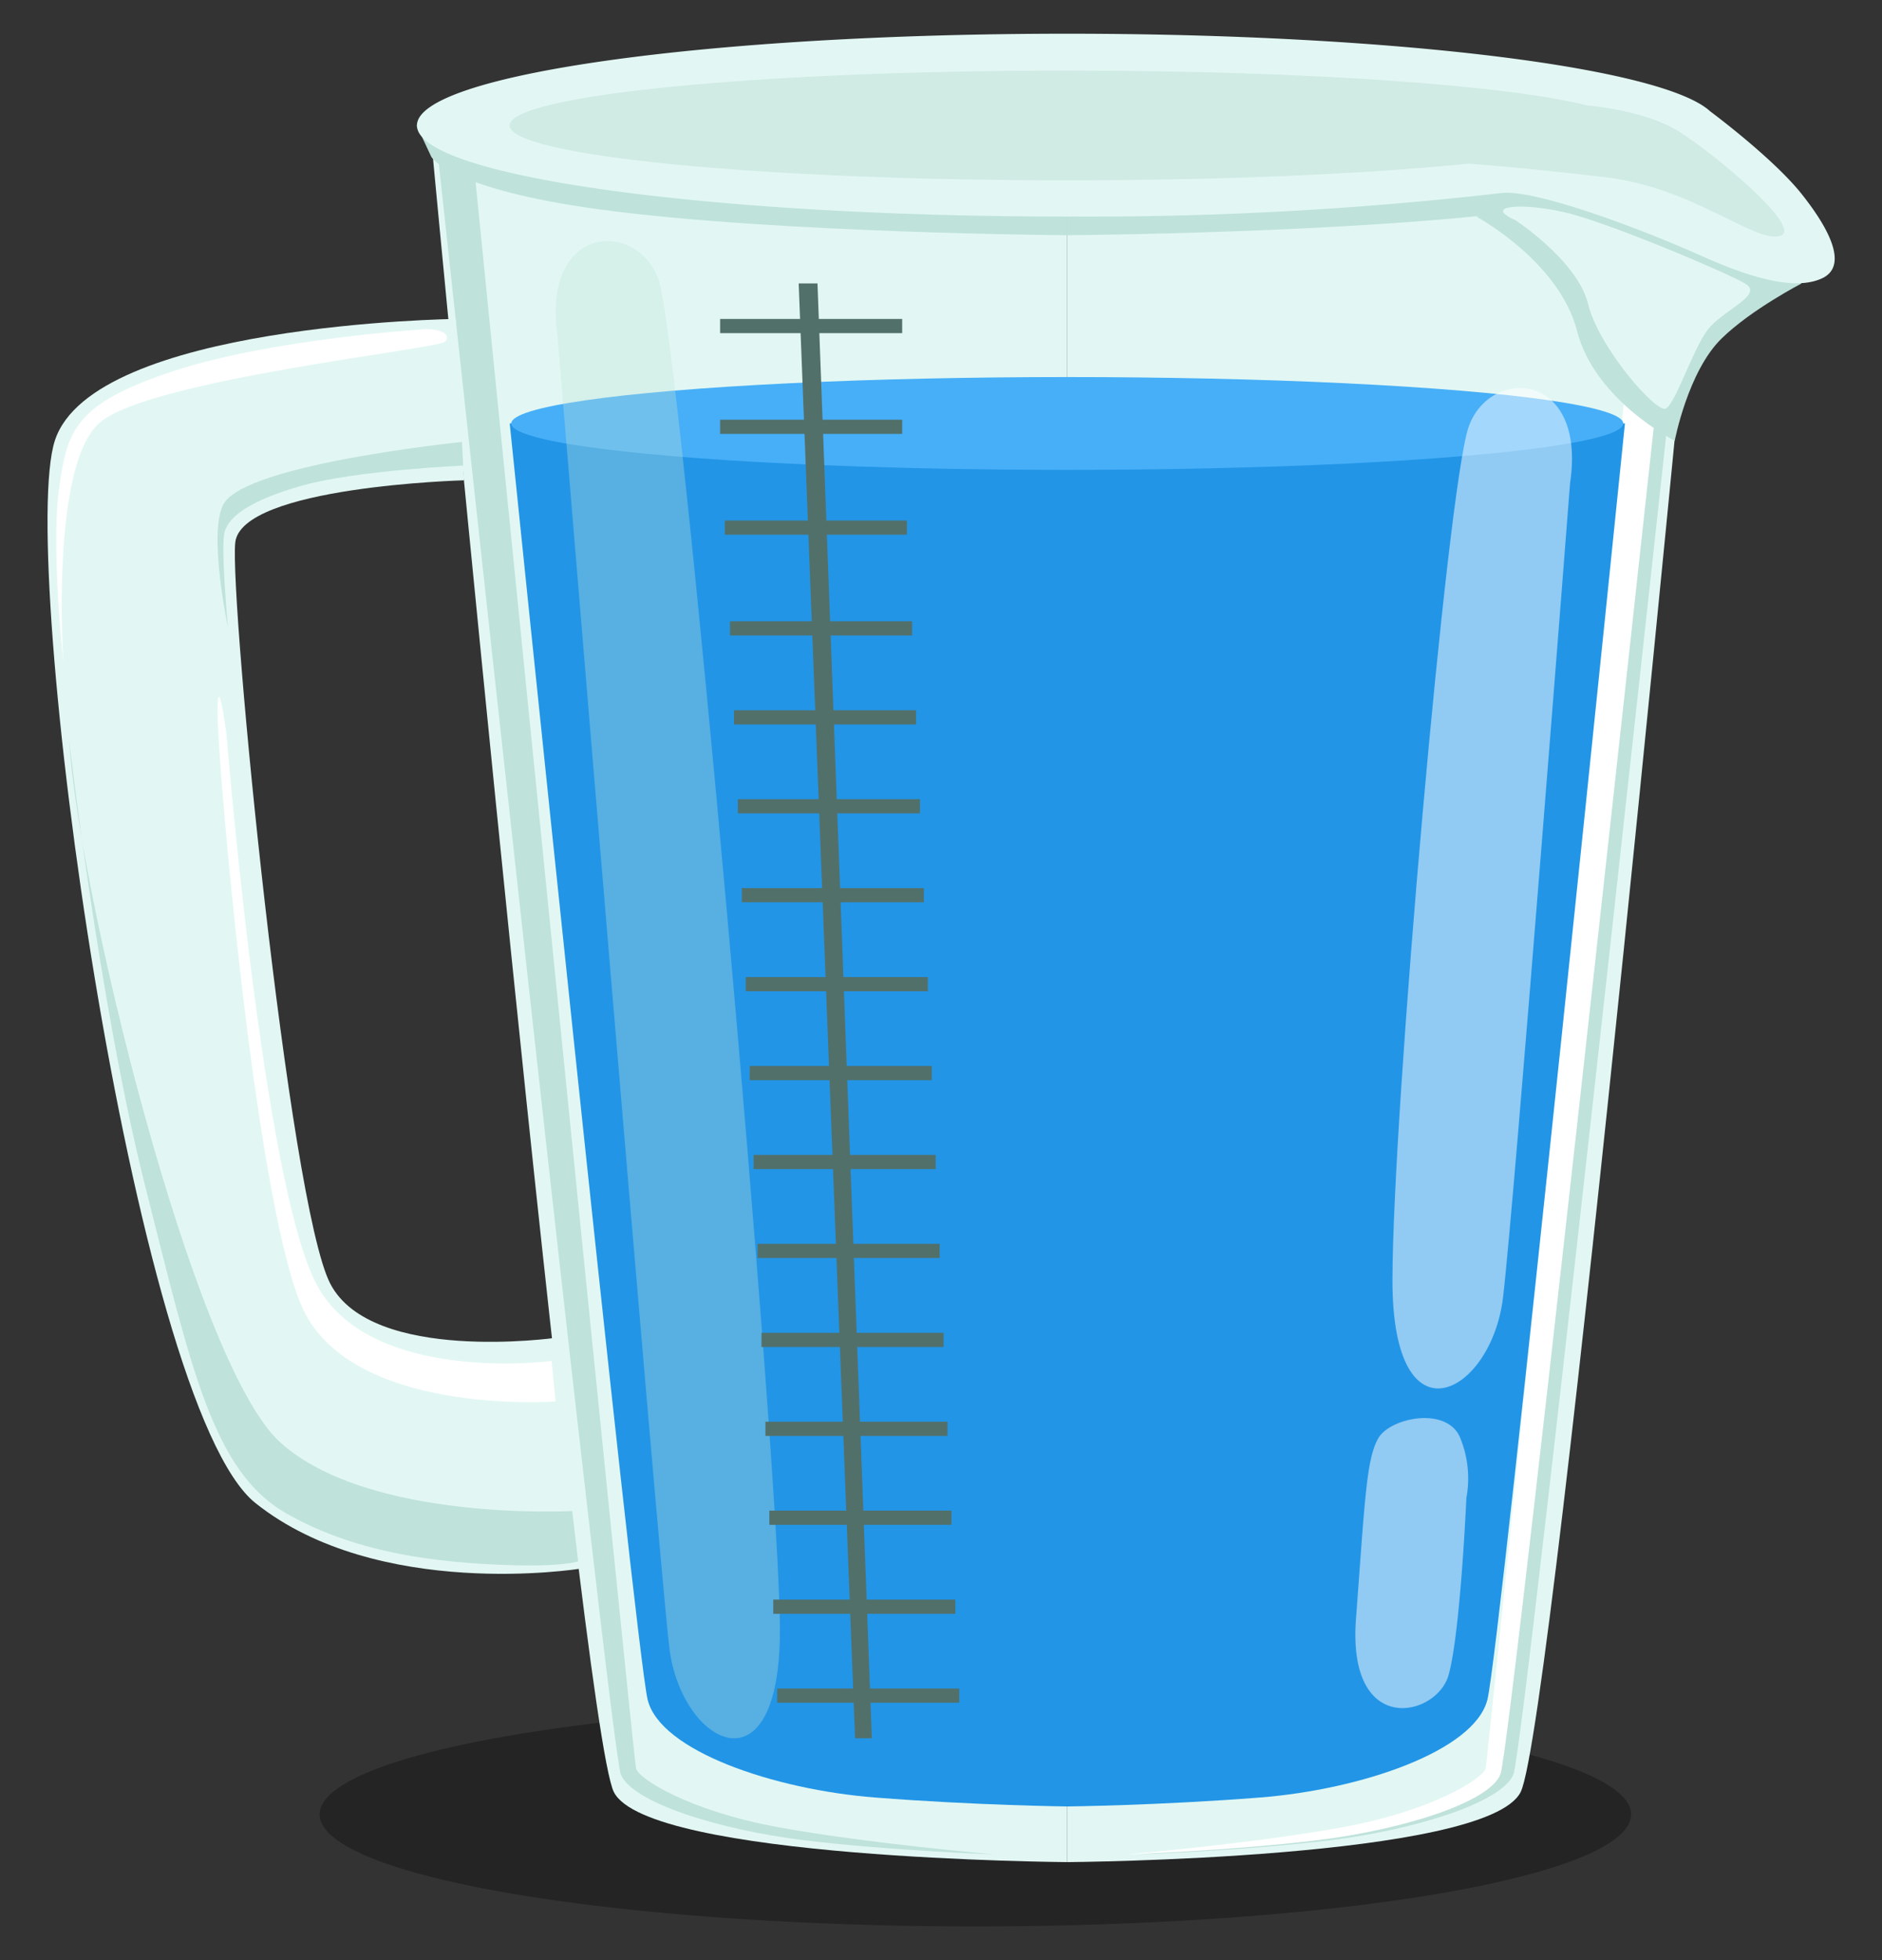 <svg xmlns="http://www.w3.org/2000/svg" viewBox="0 0 240 250"><rect x="0" y="0" width="240" height="250" fill="#333333" stroke="none"/><defs><style>.cls-1{isolation:isolate;}.cls-2{opacity:0.3;}.cls-3{fill:#e2f7f3;}.cls-10,.cls-4{fill:#bfe2db;}.cls-5,.cls-9{fill:#fff;}.cls-6{fill:#d0eae4;}.cls-7{fill:#2295e6;}.cls-8{fill:#47aff8;}.cls-9{opacity:0.5;mix-blend-mode:screen;}.cls-10{opacity:0.34;mix-blend-mode:multiply;}.cls-11{fill:#52706a;}</style></defs><g class="cls-1"><g id="Layer_1" data-name="Layer 1"><ellipse class="cls-2" cx="124.38" cy="231.42" rx="83.62" ry="14.28"/><path class="cls-3" d="M136.1,16v221.5s53.54-.37,57.82-8.94S217,20.22,217,20.22Z"/><path class="cls-4" d="M216.29,20.43S194.46,222.72,193,226.31s-12.57,7.09-23.44,8.41-24.2,1.8-24.2,1.8,16.45-1.42,27.69-3.5,17.68-6.14,18.06-7.47S211.66,22.23,211.66,22.23Z"/><path class="cls-5" d="M214.59,20.43s-21.83,202.29-23.25,205.88-12.57,7.09-23.44,8.41-24.2,1.8-24.2,1.8,16.44-1.42,27.69-3.5,17.68-6.14,18.06-7.47S210,22.23,210,22.23Z"/><path class="cls-3" d="M136.1,16v221.5s-53.53-.37-57.82-8.94S55.22,20.22,55.22,20.22Z"/><path class="cls-4" d="M136.1,30s37-.24,59.49-3.27C215,24.12,217.17,20,217.17,20L219,16,136.1,27.62Z"/><path class="cls-4" d="M136.1,30s-37-.24-59.49-3.27C57.25,24.12,55,20,55,20l-1.87-4L136.1,27.62Z"/><path class="cls-4" d="M229.75,36.15s-6.4,3.31-10.18,7c-4.31,4.17-6,13.06-6,13.06s-10.19-5.12-12.46-14-12.83-14.58-12.83-14.58l7.95-2.42s12.5,2.16,12.8,2.45S229.75,36.15,229.75,36.15Z"/><path class="cls-3" d="M229.71,24.69C226,20.06,218.09,14.2,218.09,14.2h0c-6.05-5.61-40.45-9.9-82-9.9C90.3,4.3,53.17,9.52,53.17,16S90.3,27.62,136.1,27.62a462.09,462.09,0,0,0,55.36-3h0c4.47-.52,18.54,4.88,25.25,7.9s12.2,4.54,15.6,3S233.4,29.32,229.71,24.69Z"/><path class="cls-6" d="M214.12,16.78c-4.41-2.77-11.71-3.33-11.71-3.33h0C192.12,10.85,166.32,9,136.1,9,96.84,9,65,12.12,65,16s31.82,7,71.08,7c20.11,0,38.26-.82,51.19-2.13h0s6.17.41,17.42,1.73,19,8.38,22.27,7.5S218.53,19.55,214.12,16.78Z"/><path class="cls-4" d="M55.91,20.43S77.75,222.72,79.17,226.31s12.57,7.09,23.44,8.41,24.2,1.8,24.2,1.8-16.45-1.42-27.7-3.5-17.67-6.14-18-7.47S60.55,22.23,60.55,22.23Z"/><path class="cls-7" d="M65,54s16,156.23,17.59,162.78,16.13,11.47,29,12.48,24.54,1.14,24.54,1.14,11.69-.13,24.55-1.14,27.35-5.92,29-12.48S207.22,54,207.22,54Z"/><ellipse class="cls-8" cx="136.1" cy="54.01" rx="70.9" ry="5.92"/><path class="cls-3" d="M193.26,28.09s7.94,5.2,9.26,10.68,8.7,14,9.93,13.33,3.4-7.47,5.29-10,7.28-4.48,4.82-5.93-17.64-7.86-23.06-9.1S189,26.2,193.26,28.09Z"/><path class="cls-3" d="M58.11,40.68S11.86,41.26,7,56.18s9.94,123.06,25.58,135.53,41.28,8.38,41.28,8.38l-3-29.46s-23.44,3.31-28.74-6.9S29.26,76.39,30,69.21s29.16-7.95,29.16-7.95Z"/><path class="cls-4" d="M59.07,59.38S45.45,60,38.65,61.9s-9.46,4-10,5.92S29.07,80,29.07,80s-2.59-12.16-.54-15.75c2.93-5.1,30.38-7.88,30.38-7.88Z"/><path class="cls-4" d="M8.84,94.54s3.78,33.4,9.7,56.84,8.64,36.33,18,41.66,20,6.24,27.61,6.55,9.58-.46,9.58-.46l-.76-6.41s-26,1.42-37.24-8.76S9.79,112.5,8.84,94.54Z"/><path class="cls-5" d="M54.09,42S34.55,43.21,22,47.37,8.56,54.94,7.52,62.4s.56,22.12.56,22.12S6.37,59.39,12.72,53.9s43-9.36,44-10.31S55.93,41.85,54.09,42Z"/><path class="cls-5" d="M28.88,93.66S33.54,151.38,40.47,164s29.87,9.58,29.87,9.58l.51,5.16s-26.59,2-32.52-12.47S27.74,97.06,27.74,91,28.88,93.66,28.88,93.66Z"/><path class="cls-9" d="M200.22,61.65s-7.07,91.5-8.55,103.85-14.13,19.16-14.1-2.27,7-101,9.71-108.77S202.37,47.28,200.22,61.65Z"/><path class="cls-10" d="M71.1,42.89S83.88,197.76,85.35,210.12s14.14,19.15,14.11-2.27S86.7,43.46,84,35.71,69,28.53,71.1,42.89Z"/><path class="cls-9" d="M187,191.05s-.76,17.21-2.27,22.59-12.95,8-11.81-7.18,1.32-20.32,2.83-23,8.89-4.16,10.49,0A13.62,13.62,0,0,1,187,191.05Z"/><polygon class="cls-11" points="101.85 36.15 109.04 221.7 111.18 221.7 104.25 36.15 101.85 36.15"/><rect class="cls-11" x="91.83" y="40.68" width="23.22" height="1.81"/><rect class="cls-11" x="91.83" y="53.53" width="23.22" height="1.81"/><rect class="cls-11" x="92.43" y="66.39" width="23.22" height="1.81"/><rect class="cls-11" x="93.09" y="79.24" width="23.22" height="1.81"/><rect class="cls-11" x="93.6" y="90.59" width="23.22" height="1.81"/><rect class="cls-11" x="94.1" y="101.93" width="23.22" height="1.81"/><rect class="cls-11" x="94.6" y="113.27" width="23.22" height="1.81"/><rect class="cls-11" x="95.1" y="124.62" width="23.22" height="1.81"/><rect class="cls-11" x="95.6" y="135.96" width="23.22" height="1.81"/><rect class="cls-11" x="96.1" y="147.3" width="23.22" height="1.81"/><rect class="cls-11" x="96.61" y="158.64" width="23.22" height="1.81"/><rect class="cls-11" x="97.11" y="169.99" width="23.22" height="1.81"/><rect class="cls-11" x="97.61" y="181.33" width="23.22" height="1.81"/><rect class="cls-11" x="98.11" y="192.67" width="23.22" height="1.81"/><rect class="cls-11" x="98.61" y="204.02" width="23.22" height="1.81"/><rect class="cls-11" x="99.11" y="215.36" width="23.22" height="1.81"/></g></g></svg>